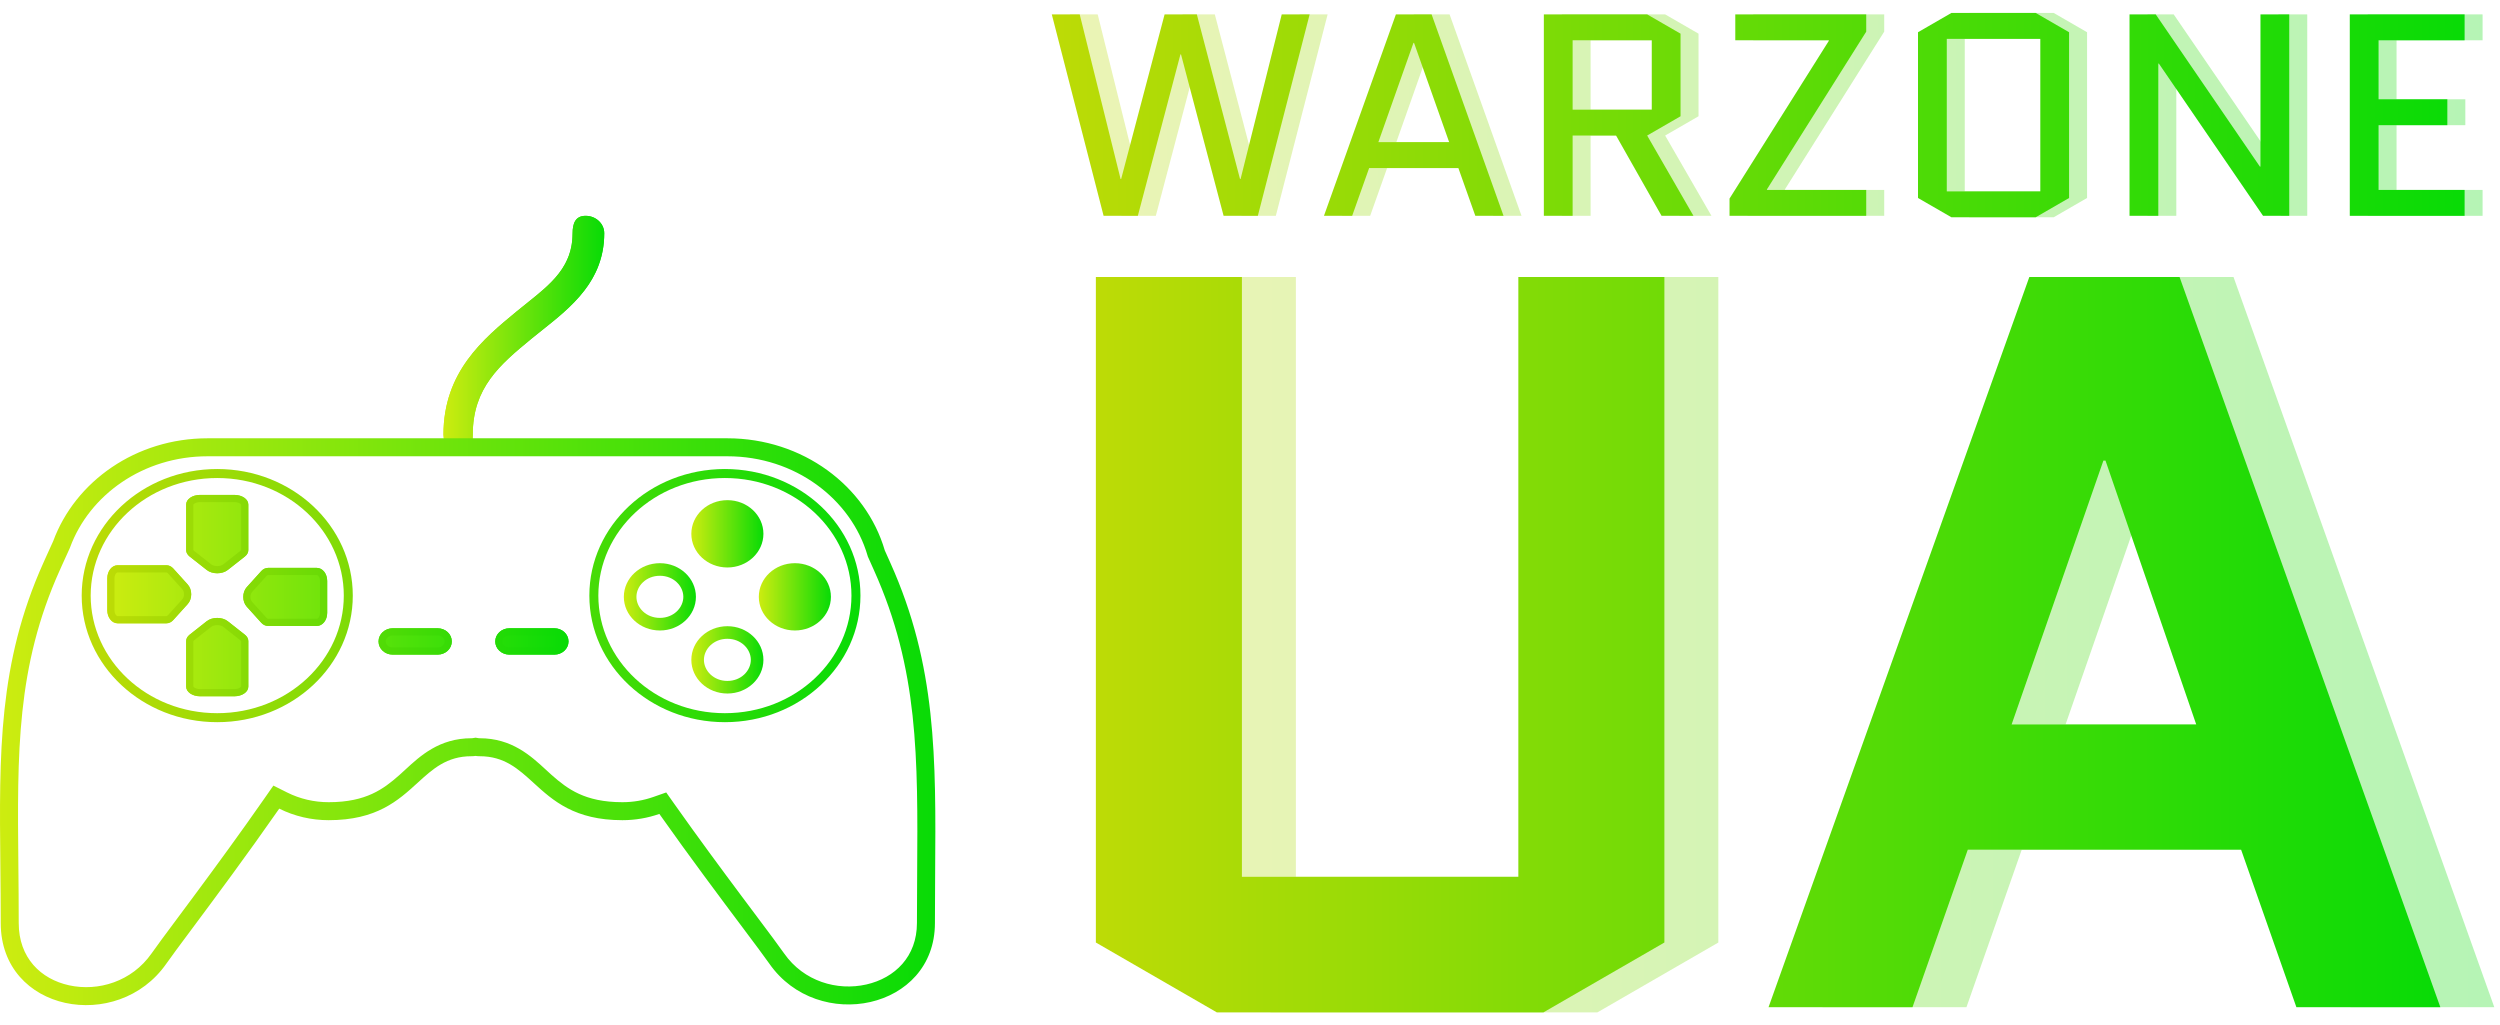<svg width="139" height="57" viewBox="0 0 139 57" fill="none" xmlns="http://www.w3.org/2000/svg">
<g opacity="0.3">
<path d="M73.816 0.8L70.936 12H69.032L66.664 3.024H66.632L64.264 12H62.36L59.48 0.8H61.032L63.304 9.952H63.336L65.752 0.8H67.544L69.944 9.952H69.976L72.264 0.8H73.816Z" fill="url(#paint0_linear_223_68)"/>
<path d="M80.597 0.8L84.597 12H83.028L82.085 9.344H77.124L76.18 12H74.612L78.612 0.8H80.597ZM79.588 2.384L77.636 7.904H81.573L79.621 2.384H79.588Z" fill="url(#paint1_linear_223_68)"/>
<path d="M90.853 7.536H88.438V12H86.838V0.8H92.582L94.438 1.872V6.464L92.582 7.536L95.157 12H93.382L90.853 7.536ZM88.438 2.24V6.096H92.838V2.24H88.438Z" fill="url(#paint2_linear_223_68)"/>
<path d="M97.482 2.24V0.8H104.762V1.76L99.242 10.528V10.56H104.762V12H97.162V11.04L102.682 2.272V2.24H97.482Z" fill="url(#paint3_linear_223_68)"/>
<path d="M116.041 11.008L114.185 12.08H109.497L107.641 11.008V1.792L109.497 0.72H114.185L116.041 1.792V11.008ZM109.241 2.16V10.64H114.441V2.16H109.241Z" fill="url(#paint4_linear_223_68)"/>
<path d="M121.002 3.536V12H119.402V0.8H120.858L126.65 9.264H126.682V0.8H128.282V12H126.826L121.034 3.536H121.002Z" fill="url(#paint5_linear_223_68)"/>
<path d="M133.248 6.96V10.56H138.032V12H131.648V0.8H138.032V2.24H133.248V5.52H137.072V6.96H133.248Z" fill="url(#paint6_linear_223_68)"/>
</g>
<path d="M72.816 0.8L69.936 12H68.032L65.664 3.024H65.632L63.264 12H61.36L58.48 0.8H60.032L62.304 9.952H62.336L64.752 0.8H66.544L68.944 9.952H68.976L71.264 0.8H72.816Z" fill="url(#paint7_linear_223_68)"/>
<path d="M79.597 0.8L83.597 12H82.028L81.085 9.344H76.124L75.18 12H73.612L77.612 0.8H79.597ZM78.588 2.384L76.636 7.904H80.573L78.621 2.384H78.588Z" fill="url(#paint8_linear_223_68)"/>
<path d="M89.853 7.536H87.438V12H85.838V0.8H91.582L93.438 1.872V6.464L91.582 7.536L94.157 12H92.382L89.853 7.536ZM87.438 2.24V6.096H91.838V2.24H87.438Z" fill="url(#paint9_linear_223_68)"/>
<path d="M96.482 2.24V0.8H103.762V1.76L98.242 10.528V10.56H103.762V12H96.162V11.04L101.682 2.272V2.24H96.482Z" fill="url(#paint10_linear_223_68)"/>
<path d="M115.041 11.008L113.185 12.08H108.497L106.641 11.008V1.792L108.497 0.72H113.185L115.041 1.792V11.008ZM108.241 2.16V10.64H113.441V2.16H108.241Z" fill="url(#paint11_linear_223_68)"/>
<path d="M120.002 3.536V12H118.402V0.8H119.858L125.65 9.264H125.682V0.8H127.282V12H125.826L120.034 3.536H120.002Z" fill="url(#paint12_linear_223_68)"/>
<path d="M132.248 6.96V10.56H137.032V12H130.648V0.8H137.032V2.24H132.248V5.52H136.072V6.96H132.248Z" fill="url(#paint13_linear_223_68)"/>
<g opacity="0.3">
<path d="M87.42 15.4H95.54V52.404L88.812 56.29H70.658L63.93 52.404V15.4H72.05V48.75H87.42V15.4Z" fill="url(#paint14_linear_223_68)"/>
<path d="M124.183 15.4L138.683 56H130.679L127.605 47.242H112.409L109.335 56H101.331L115.831 15.4H124.183ZM119.949 25.608L114.845 40.282H125.111L120.065 25.608H119.949Z" fill="url(#paint15_linear_223_68)"/>
</g>
<path d="M84.42 15.4H92.54V52.404L85.812 56.29H67.658L60.93 52.404V15.4H69.05V48.75H84.42V15.4Z" fill="url(#paint16_linear_223_68)"/>
<path d="M121.183 15.4L135.683 56H127.679L124.605 47.242H109.409L106.335 56H98.331L112.831 15.4H121.183ZM116.949 25.608L111.845 40.282H122.111L117.065 25.608H116.949Z" fill="url(#paint17_linear_223_68)"/>
<path d="M25.59 25.232C25.018 25.232 24.656 24.697 24.656 24.162C24.656 20.689 26.861 18.848 28.732 17.311C30.329 15.999 31.836 15.067 31.836 12.968C31.836 12.434 31.986 12 32.559 12C33.132 12 33.596 12.434 33.596 12.968C33.596 15.943 31.273 17.416 29.548 18.833C27.783 20.282 26.286 21.564 26.286 24.162C26.286 24.697 26.163 25.232 25.59 25.232Z" fill="url(#paint18_linear_223_68)"/>
<path fill-rule="evenodd" clip-rule="evenodd" d="M32.853 12.769C32.853 12.769 32.853 12.77 32.853 12.77ZM28.732 17.311C26.861 18.848 24.656 20.689 24.656 24.162C24.656 24.697 25.018 25.232 25.59 25.232C26.163 25.232 26.286 24.697 26.286 24.162C26.286 21.564 27.783 20.282 29.548 18.833C29.739 18.676 29.938 18.518 30.141 18.357C31.76 17.07 33.596 15.612 33.596 12.968C33.596 12.434 33.132 12 32.559 12C31.986 12 31.836 12.434 31.836 12.968C31.836 14.826 30.655 15.77 29.276 16.872C29.098 17.015 28.916 17.16 28.732 17.311Z" fill="url(#paint19_linear_223_68)"/>
<path fill-rule="evenodd" clip-rule="evenodd" d="M48.594 31.709L48.594 31.708C48.553 31.618 48.514 31.529 48.474 31.441C48.41 31.297 48.347 31.156 48.283 31.014L48.254 30.951L48.234 30.884C47.316 27.744 44.207 25.369 40.442 25.369H11.541C7.96 25.369 4.969 27.519 3.897 30.432L3.882 30.472L3.864 30.511C3.724 30.809 3.587 31.115 3.443 31.437C3.403 31.526 3.363 31.617 3.322 31.709L3.321 31.709C0.911 37.069 0.959 41.836 1.021 48.088C1.031 49.122 1.041 50.197 1.041 51.322C1.041 53.259 2.271 54.439 3.844 54.784C5.456 55.137 7.33 54.58 8.427 53.01C8.696 52.624 9.209 51.934 9.869 51.048C10.166 50.649 10.493 50.21 10.841 49.74C11.972 48.215 13.346 46.34 14.706 44.388L15.2 43.679L15.973 44.066C16.678 44.418 17.469 44.603 18.275 44.602L18.276 44.602C19.346 44.602 20.105 44.406 20.691 44.138C21.284 43.866 21.749 43.499 22.222 43.078C22.32 42.99 22.42 42.897 22.524 42.802C23.367 42.024 24.428 41.046 26.215 41.046C26.249 41.046 26.268 41.044 26.276 41.042L26.441 41.015L26.605 41.042C26.613 41.044 26.632 41.046 26.666 41.046C28.453 41.046 29.514 42.024 30.357 42.802C30.461 42.897 30.561 42.99 30.659 43.078C31.132 43.499 31.597 43.866 32.19 44.138C32.776 44.406 33.535 44.602 34.605 44.602C35.214 44.602 35.794 44.498 36.329 44.31L37.042 44.06L37.477 44.677C38.816 46.572 40.154 48.381 41.252 49.851C41.541 50.238 41.815 50.604 42.069 50.943C42.77 51.878 43.316 52.608 43.597 53.01L42.777 53.582C42.506 53.195 41.977 52.488 41.282 51.561C40.075 49.95 38.369 47.674 36.66 45.254C36.021 45.478 35.329 45.602 34.605 45.602C31.941 45.602 30.741 44.508 29.672 43.533C28.815 42.751 28.043 42.046 26.666 42.046C26.58 42.046 26.506 42.039 26.441 42.029C26.375 42.039 26.301 42.046 26.215 42.046C24.838 42.046 24.066 42.751 23.209 43.533C22.14 44.508 20.941 45.602 18.276 45.602C17.317 45.603 16.372 45.383 15.526 44.96C13.727 47.542 11.907 49.986 10.655 51.667C10.004 52.542 9.507 53.209 9.247 53.582C6.543 57.456 0.041 56.271 0.041 51.322C0.041 50.216 0.03 49.153 0.02 48.124C-0.045 41.877 -0.097 36.873 2.409 31.299C2.449 31.21 2.489 31.121 2.528 31.033C2.673 30.71 2.814 30.394 2.958 30.087C4.183 26.76 7.563 24.369 11.541 24.369H40.442C44.623 24.369 48.143 27.01 49.194 30.603C49.259 30.745 49.323 30.89 49.388 31.035C49.427 31.123 49.467 31.211 49.506 31.299C52.076 37.014 52.04 42.129 51.994 48.599C51.988 49.48 51.982 50.386 51.982 51.322C51.982 56.141 45.48 57.456 42.777 53.582L43.597 53.01C44.687 54.571 46.553 55.105 48.171 54.737C49.762 54.374 50.982 53.184 50.982 51.322C50.982 50.378 50.988 49.469 50.994 48.59C51.037 42.102 51.069 37.213 48.594 31.709Z" fill="url(#paint20_linear_223_68)"/>
<path fill-rule="evenodd" clip-rule="evenodd" d="M40.304 39.653C44.224 39.653 47.341 36.694 47.341 33.115C47.341 29.536 44.224 26.578 40.304 26.578C36.385 26.578 33.268 29.536 33.268 33.115C33.268 36.694 36.385 39.653 40.304 39.653ZM12.078 26.578C8.159 26.578 5.042 29.536 5.042 33.115C5.042 36.694 8.159 39.653 12.078 39.653C15.998 39.653 19.115 36.694 19.115 33.115C19.115 29.536 15.998 26.578 12.078 26.578ZM40.304 40.153C44.467 40.153 47.841 37.002 47.841 33.115C47.841 29.229 44.467 26.078 40.304 26.078C36.142 26.078 32.768 29.229 32.768 33.115C32.768 37.002 36.142 40.153 40.304 40.153ZM4.542 33.115C4.542 29.229 7.916 26.078 12.078 26.078C16.241 26.078 19.615 29.229 19.615 33.115C19.615 37.002 16.241 40.153 12.078 40.153C7.916 40.153 4.542 37.002 4.542 33.115Z" fill="url(#paint21_linear_223_68)"/>
<path fill-rule="evenodd" clip-rule="evenodd" d="M40.442 37.86C41.208 37.86 41.746 37.291 41.746 36.688C41.746 36.086 41.208 35.517 40.442 35.517C39.675 35.517 39.138 36.086 39.138 36.688C39.138 37.291 39.675 37.86 40.442 37.86ZM42.446 36.688C42.446 37.722 41.548 38.56 40.442 38.56C39.335 38.56 38.438 37.722 38.438 36.688C38.438 35.655 39.335 34.817 40.442 34.817C41.548 34.817 42.446 35.655 42.446 36.688Z" fill="url(#paint22_linear_223_68)"/>
<path d="M40.442 31.552C41.548 31.552 42.446 30.714 42.446 29.68C42.446 28.647 41.548 27.809 40.442 27.809C39.335 27.809 38.438 28.647 38.438 29.68C38.438 30.714 39.335 31.552 40.442 31.552Z" fill="url(#paint23_linear_223_68)"/>
<path fill-rule="evenodd" clip-rule="evenodd" d="M36.689 34.355C37.455 34.355 37.993 33.787 37.993 33.184C37.993 32.582 37.455 32.013 36.689 32.013C35.922 32.013 35.385 32.582 35.385 33.184C35.385 33.787 35.922 34.355 36.689 34.355ZM38.693 33.184C38.693 34.218 37.795 35.055 36.689 35.055C35.582 35.055 34.685 34.218 34.685 33.184C34.685 32.151 35.582 31.313 36.689 31.313C37.795 31.313 38.693 32.151 38.693 33.184Z" fill="url(#paint24_linear_223_68)"/>
<path d="M44.194 35.055C45.301 35.055 46.199 34.218 46.199 33.184C46.199 32.151 45.301 31.313 44.194 31.313C43.088 31.313 42.19 32.151 42.19 33.184C42.19 34.218 43.088 35.055 44.194 35.055Z" fill="url(#paint25_linear_223_68)"/>
<path d="M21.83 36.397H24.336C24.544 36.397 24.744 36.319 24.891 36.182C25.038 36.045 25.12 35.859 25.12 35.664C25.12 35.47 25.038 35.284 24.891 35.147C24.744 35.01 24.544 34.932 24.336 34.932H21.83C21.622 34.932 21.422 35.01 21.275 35.147C21.128 35.284 21.046 35.47 21.046 35.664C21.046 35.859 21.128 36.045 21.275 36.182C21.422 36.319 21.622 36.397 21.83 36.397Z" fill="url(#paint26_linear_223_68)"/>
<path d="M31.38 35.147C31.527 35.284 31.61 35.47 31.61 35.664C31.61 35.859 31.527 36.045 31.38 36.182C31.233 36.319 31.034 36.397 30.826 36.397H28.319C28.111 36.397 27.912 36.319 27.765 36.182C27.618 36.045 27.535 35.859 27.535 35.664C27.535 35.47 27.618 35.284 27.765 35.147C27.912 35.01 28.111 34.932 28.319 34.932H30.826C31.034 34.932 31.233 35.01 31.38 35.147Z" fill="url(#paint27_linear_223_68)"/>
<path d="M6.538 31.428H9.254C9.393 31.428 9.527 31.491 9.632 31.607L10.436 32.497C10.697 32.785 10.697 33.298 10.436 33.586L9.632 34.476C9.527 34.592 9.393 34.656 9.254 34.656H6.538C6.222 34.656 5.965 34.332 5.965 33.932V32.152C5.965 31.752 6.222 31.428 6.538 31.428Z" fill="url(#paint28_linear_223_68)"/>
<path d="M13.807 28.052V30.588C13.807 30.718 13.739 30.843 13.615 30.941L12.662 31.691C12.353 31.935 11.804 31.935 11.495 31.691L10.542 30.941C10.418 30.843 10.35 30.718 10.35 30.588V28.052C10.35 27.756 10.697 27.517 11.125 27.517H13.032C13.46 27.517 13.807 27.756 13.807 28.052Z" fill="url(#paint29_linear_223_68)"/>
<path d="M17.619 34.803H14.903C14.764 34.803 14.63 34.739 14.525 34.623L13.721 33.733C13.46 33.445 13.46 32.932 13.721 32.644L14.525 31.754C14.63 31.638 14.764 31.575 14.903 31.575H17.619C17.935 31.575 18.192 31.899 18.192 32.299V34.078C18.192 34.478 17.935 34.803 17.619 34.803Z" fill="url(#paint30_linear_223_68)"/>
<path d="M10.35 38.178V35.642C10.35 35.513 10.418 35.387 10.542 35.29L11.495 34.539C11.804 34.296 12.353 34.296 12.662 34.539L13.615 35.29C13.739 35.387 13.807 35.513 13.807 35.642V38.178C13.807 38.474 13.46 38.713 13.032 38.713H11.125C10.697 38.713 10.35 38.474 10.35 38.178Z" fill="url(#paint31_linear_223_68)"/>
<path fill-rule="evenodd" clip-rule="evenodd" d="M10.436 32.497L9.632 31.607C9.527 31.491 9.393 31.428 9.254 31.428H6.538C6.222 31.428 5.965 31.752 5.965 32.152V33.932C5.965 34.332 6.222 34.656 6.538 34.656H9.254C9.393 34.656 9.527 34.592 9.632 34.476L10.436 33.586C10.697 33.298 10.697 32.785 10.436 32.497ZM10.139 33.318C10.139 33.318 10.139 33.318 10.139 33.318C10.192 33.26 10.231 33.161 10.231 33.042C10.231 32.922 10.192 32.823 10.139 32.765L9.335 31.875C9.335 31.875 9.335 31.875 9.335 31.875C9.296 31.832 9.265 31.828 9.254 31.828H6.538C6.525 31.828 6.49 31.833 6.447 31.888C6.403 31.943 6.365 32.035 6.365 32.152V33.932C6.365 34.048 6.403 34.14 6.447 34.196C6.49 34.25 6.525 34.256 6.538 34.256H9.254C9.266 34.256 9.296 34.251 9.335 34.208L10.139 33.318ZM13.615 30.941C13.739 30.843 13.807 30.718 13.807 30.588V28.052C13.807 27.756 13.46 27.517 13.032 27.517H11.125C10.697 27.517 10.35 27.756 10.35 28.052V30.588C10.35 30.718 10.418 30.843 10.542 30.941L11.495 31.691C11.804 31.935 12.353 31.935 12.662 31.691L13.615 30.941ZM11.743 31.377C11.743 31.377 11.743 31.377 11.743 31.377C11.811 31.431 11.932 31.474 12.079 31.474C12.226 31.474 12.346 31.431 12.414 31.377L13.367 30.626C13.392 30.607 13.403 30.591 13.406 30.585C13.407 30.584 13.407 30.584 13.407 30.583V28.057C13.404 28.049 13.392 28.03 13.353 28.003C13.287 27.958 13.175 27.917 13.032 27.917H11.125C10.982 27.917 10.87 27.958 10.804 28.003C10.765 28.03 10.753 28.049 10.75 28.057V30.583C10.75 30.584 10.751 30.584 10.751 30.585C10.754 30.591 10.765 30.607 10.79 30.626M10.79 30.626L11.743 31.377ZM14.525 34.623C14.63 34.739 14.764 34.803 14.903 34.803H17.619C17.935 34.803 18.192 34.478 18.192 34.078V32.299C18.192 31.899 17.935 31.575 17.619 31.575H14.903C14.764 31.575 14.63 31.638 14.525 31.754L13.721 32.644C13.46 32.932 13.46 33.445 13.721 33.733L14.525 34.623ZM14.018 32.912C13.965 32.97 13.926 33.069 13.926 33.189C13.926 33.308 13.965 33.407 14.018 33.465L14.822 34.355C14.861 34.398 14.892 34.403 14.903 34.403H17.619C17.632 34.403 17.667 34.397 17.71 34.342C17.754 34.287 17.792 34.195 17.792 34.078V32.299C17.792 32.182 17.754 32.09 17.71 32.035C17.667 31.98 17.632 31.975 17.619 31.975H14.903C14.892 31.975 14.861 31.979 14.822 32.022L14.018 32.912ZM11.495 34.539L10.542 35.29C10.418 35.387 10.35 35.513 10.35 35.642V38.178C10.35 38.474 10.697 38.713 11.125 38.713H13.032C13.46 38.713 13.807 38.474 13.807 38.178V35.642C13.807 35.513 13.739 35.387 13.615 35.29L12.662 34.539C12.353 34.296 11.804 34.296 11.495 34.539ZM12.414 34.853C12.414 34.853 12.414 34.853 12.414 34.853C12.346 34.799 12.226 34.756 12.079 34.756C11.932 34.756 11.811 34.799 11.743 34.853L10.79 35.604C10.79 35.604 10.79 35.604 10.79 35.604C10.765 35.624 10.754 35.639 10.751 35.645C10.751 35.646 10.75 35.647 10.75 35.647V38.174C10.753 38.181 10.765 38.2 10.804 38.227C10.87 38.273 10.982 38.313 11.125 38.313H13.032C13.175 38.313 13.287 38.273 13.353 38.227C13.392 38.2 13.404 38.181 13.407 38.174V35.647C13.407 35.647 13.407 35.646 13.406 35.645C13.403 35.639 13.392 35.623 13.367 35.604L12.414 34.853ZM21.83 35.997H24.336C24.447 35.997 24.548 35.956 24.618 35.89C24.687 35.825 24.721 35.743 24.721 35.664C24.721 35.586 24.687 35.504 24.618 35.439C24.548 35.373 24.447 35.332 24.336 35.332H21.83C21.719 35.332 21.619 35.373 21.548 35.439C21.479 35.504 21.446 35.586 21.446 35.664C21.446 35.743 21.479 35.825 21.548 35.89C21.619 35.956 21.719 35.997 21.83 35.997ZM31.21 35.664C31.21 35.586 31.177 35.504 31.107 35.439C31.037 35.373 30.936 35.332 30.826 35.332H28.319C28.209 35.332 28.108 35.373 28.038 35.439C27.968 35.504 27.935 35.586 27.935 35.664C27.935 35.743 27.968 35.825 28.038 35.89C28.108 35.956 28.209 35.997 28.319 35.997H30.826C30.826 35.997 30.826 35.997 30.826 35.997C30.936 35.997 31.037 35.955 31.107 35.89C31.177 35.825 31.21 35.743 31.21 35.664ZM30.826 36.397C31.034 36.397 31.233 36.319 31.38 36.182C31.527 36.045 31.61 35.859 31.61 35.664C31.61 35.47 31.527 35.284 31.38 35.147C31.233 35.01 31.034 34.932 30.826 34.932H28.319C28.111 34.932 27.912 35.01 27.765 35.147C27.618 35.284 27.535 35.47 27.535 35.664C27.535 35.859 27.618 36.045 27.765 36.182C27.912 36.319 28.111 36.397 28.319 36.397H30.826ZM24.336 36.397H21.83C21.622 36.397 21.422 36.319 21.275 36.182C21.128 36.045 21.046 35.859 21.046 35.664C21.046 35.47 21.128 35.284 21.275 35.147C21.422 35.01 21.622 34.932 21.83 34.932H24.336C24.544 34.932 24.744 35.01 24.891 35.147C25.038 35.284 25.12 35.47 25.12 35.664C25.12 35.859 25.038 36.045 24.891 36.182C24.744 36.319 24.544 36.397 24.336 36.397Z" fill="url(#paint32_linear_223_68)"/>
<defs>
<linearGradient id="paint0_linear_223_68" x1="59.48" y1="6.204" x2="138.032" y2="6.204" gradientUnits="userSpaceOnUse">
<stop stop-color="#BDDB06"/>
<stop offset="1" stop-color="#08DB06"/>
</linearGradient>
<linearGradient id="paint1_linear_223_68" x1="59.48" y1="6.204" x2="138.032" y2="6.204" gradientUnits="userSpaceOnUse">
<stop stop-color="#BDDB06"/>
<stop offset="1" stop-color="#08DB06"/>
</linearGradient>
<linearGradient id="paint2_linear_223_68" x1="59.48" y1="6.204" x2="138.032" y2="6.204" gradientUnits="userSpaceOnUse">
<stop stop-color="#BDDB06"/>
<stop offset="1" stop-color="#08DB06"/>
</linearGradient>
<linearGradient id="paint3_linear_223_68" x1="59.48" y1="6.204" x2="138.032" y2="6.204" gradientUnits="userSpaceOnUse">
<stop stop-color="#BDDB06"/>
<stop offset="1" stop-color="#08DB06"/>
</linearGradient>
<linearGradient id="paint4_linear_223_68" x1="59.48" y1="6.204" x2="138.032" y2="6.204" gradientUnits="userSpaceOnUse">
<stop stop-color="#BDDB06"/>
<stop offset="1" stop-color="#08DB06"/>
</linearGradient>
<linearGradient id="paint5_linear_223_68" x1="59.48" y1="6.204" x2="138.032" y2="6.204" gradientUnits="userSpaceOnUse">
<stop stop-color="#BDDB06"/>
<stop offset="1" stop-color="#08DB06"/>
</linearGradient>
<linearGradient id="paint6_linear_223_68" x1="59.48" y1="6.204" x2="138.032" y2="6.204" gradientUnits="userSpaceOnUse">
<stop stop-color="#BDDB06"/>
<stop offset="1" stop-color="#08DB06"/>
</linearGradient>
<linearGradient id="paint7_linear_223_68" x1="58.48" y1="6.204" x2="137.032" y2="6.204" gradientUnits="userSpaceOnUse">
<stop stop-color="#BDDB06"/>
<stop offset="1" stop-color="#08DB06"/>
</linearGradient>
<linearGradient id="paint8_linear_223_68" x1="58.48" y1="6.204" x2="137.032" y2="6.204" gradientUnits="userSpaceOnUse">
<stop stop-color="#BDDB06"/>
<stop offset="1" stop-color="#08DB06"/>
</linearGradient>
<linearGradient id="paint9_linear_223_68" x1="58.48" y1="6.204" x2="137.032" y2="6.204" gradientUnits="userSpaceOnUse">
<stop stop-color="#BDDB06"/>
<stop offset="1" stop-color="#08DB06"/>
</linearGradient>
<linearGradient id="paint10_linear_223_68" x1="58.48" y1="6.204" x2="137.032" y2="6.204" gradientUnits="userSpaceOnUse">
<stop stop-color="#BDDB06"/>
<stop offset="1" stop-color="#08DB06"/>
</linearGradient>
<linearGradient id="paint11_linear_223_68" x1="58.48" y1="6.204" x2="137.032" y2="6.204" gradientUnits="userSpaceOnUse">
<stop stop-color="#BDDB06"/>
<stop offset="1" stop-color="#08DB06"/>
</linearGradient>
<linearGradient id="paint12_linear_223_68" x1="58.48" y1="6.204" x2="137.032" y2="6.204" gradientUnits="userSpaceOnUse">
<stop stop-color="#BDDB06"/>
<stop offset="1" stop-color="#08DB06"/>
</linearGradient>
<linearGradient id="paint13_linear_223_68" x1="58.48" y1="6.204" x2="137.032" y2="6.204" gradientUnits="userSpaceOnUse">
<stop stop-color="#BDDB06"/>
<stop offset="1" stop-color="#08DB06"/>
</linearGradient>
<linearGradient id="paint14_linear_223_68" x1="63.93" y1="35.14" x2="138.683" y2="35.14" gradientUnits="userSpaceOnUse">
<stop stop-color="#BDDB06"/>
<stop offset="1" stop-color="#08DB06"/>
</linearGradient>
<linearGradient id="paint15_linear_223_68" x1="63.93" y1="35.14" x2="138.683" y2="35.14" gradientUnits="userSpaceOnUse">
<stop stop-color="#BDDB06"/>
<stop offset="1" stop-color="#08DB06"/>
</linearGradient>
<linearGradient id="paint16_linear_223_68" x1="60.93" y1="35.14" x2="135.683" y2="35.14" gradientUnits="userSpaceOnUse">
<stop stop-color="#BDDB06"/>
<stop offset="1" stop-color="#08DB06"/>
</linearGradient>
<linearGradient id="paint17_linear_223_68" x1="60.93" y1="35.14" x2="135.683" y2="35.14" gradientUnits="userSpaceOnUse">
<stop stop-color="#BDDB06"/>
<stop offset="1" stop-color="#08DB06"/>
</linearGradient>
<linearGradient id="paint18_linear_223_68" x1="24.656" y1="18.388" x2="33.596" y2="18.388" gradientUnits="userSpaceOnUse">
<stop stop-color="#CDEC10"/>
<stop offset="1" stop-color="#08DB06"/>
</linearGradient>
<linearGradient id="paint19_linear_223_68" x1="24.656" y1="18.388" x2="33.596" y2="18.388" gradientUnits="userSpaceOnUse">
<stop stop-color="#CDEC10"/>
<stop offset="1" stop-color="#08DB06"/>
</linearGradient>
<linearGradient id="paint20_linear_223_68" x1="1.88324e-07" y1="39.584" x2="52.006" y2="39.584" gradientUnits="userSpaceOnUse">
<stop stop-color="#CDEC10"/>
<stop offset="1" stop-color="#08DB06"/>
</linearGradient>
<linearGradient id="paint21_linear_223_68" x1="4.542" y1="32.873" x2="47.841" y2="32.873" gradientUnits="userSpaceOnUse">
<stop stop-color="#BDDB06"/>
<stop offset="1" stop-color="#08DB06"/>
</linearGradient>
<linearGradient id="paint22_linear_223_68" x1="38.438" y1="36.624" x2="42.446" y2="36.624" gradientUnits="userSpaceOnUse">
<stop stop-color="#CDEC10"/>
<stop offset="1" stop-color="#08DB06"/>
</linearGradient>
<linearGradient id="paint23_linear_223_68" x1="38.438" y1="29.616" x2="42.446" y2="29.616" gradientUnits="userSpaceOnUse">
<stop stop-color="#CDEC10"/>
<stop offset="1" stop-color="#08DB06"/>
</linearGradient>
<linearGradient id="paint24_linear_223_68" x1="34.685" y1="33.12" x2="38.693" y2="33.12" gradientUnits="userSpaceOnUse">
<stop stop-color="#CDEC10"/>
<stop offset="1" stop-color="#08DB06"/>
</linearGradient>
<linearGradient id="paint25_linear_223_68" x1="42.19" y1="33.12" x2="46.199" y2="33.12" gradientUnits="userSpaceOnUse">
<stop stop-color="#CDEC10"/>
<stop offset="1" stop-color="#08DB06"/>
</linearGradient>
<linearGradient id="paint26_linear_223_68" x1="5.965" y1="32.922" x2="31.61" y2="32.922" gradientUnits="userSpaceOnUse">
<stop stop-color="#CDEC10"/>
<stop offset="1" stop-color="#08DB06"/>
</linearGradient>
<linearGradient id="paint27_linear_223_68" x1="5.965" y1="32.922" x2="31.61" y2="32.922" gradientUnits="userSpaceOnUse">
<stop stop-color="#CDEC10"/>
<stop offset="1" stop-color="#08DB06"/>
</linearGradient>
<linearGradient id="paint28_linear_223_68" x1="5.965" y1="32.922" x2="31.61" y2="32.922" gradientUnits="userSpaceOnUse">
<stop stop-color="#CDEC10"/>
<stop offset="1" stop-color="#08DB06"/>
</linearGradient>
<linearGradient id="paint29_linear_223_68" x1="5.965" y1="32.922" x2="31.61" y2="32.922" gradientUnits="userSpaceOnUse">
<stop stop-color="#CDEC10"/>
<stop offset="1" stop-color="#08DB06"/>
</linearGradient>
<linearGradient id="paint30_linear_223_68" x1="5.965" y1="32.922" x2="31.61" y2="32.922" gradientUnits="userSpaceOnUse">
<stop stop-color="#CDEC10"/>
<stop offset="1" stop-color="#08DB06"/>
</linearGradient>
<linearGradient id="paint31_linear_223_68" x1="5.965" y1="32.922" x2="31.61" y2="32.922" gradientUnits="userSpaceOnUse">
<stop stop-color="#CDEC10"/>
<stop offset="1" stop-color="#08DB06"/>
</linearGradient>
<linearGradient id="paint32_linear_223_68" x1="5.965" y1="32.922" x2="31.61" y2="32.922" gradientUnits="userSpaceOnUse">
<stop stop-color="#BDDB06"/>
<stop offset="1" stop-color="#08DB06"/>
</linearGradient>
</defs>
</svg>
